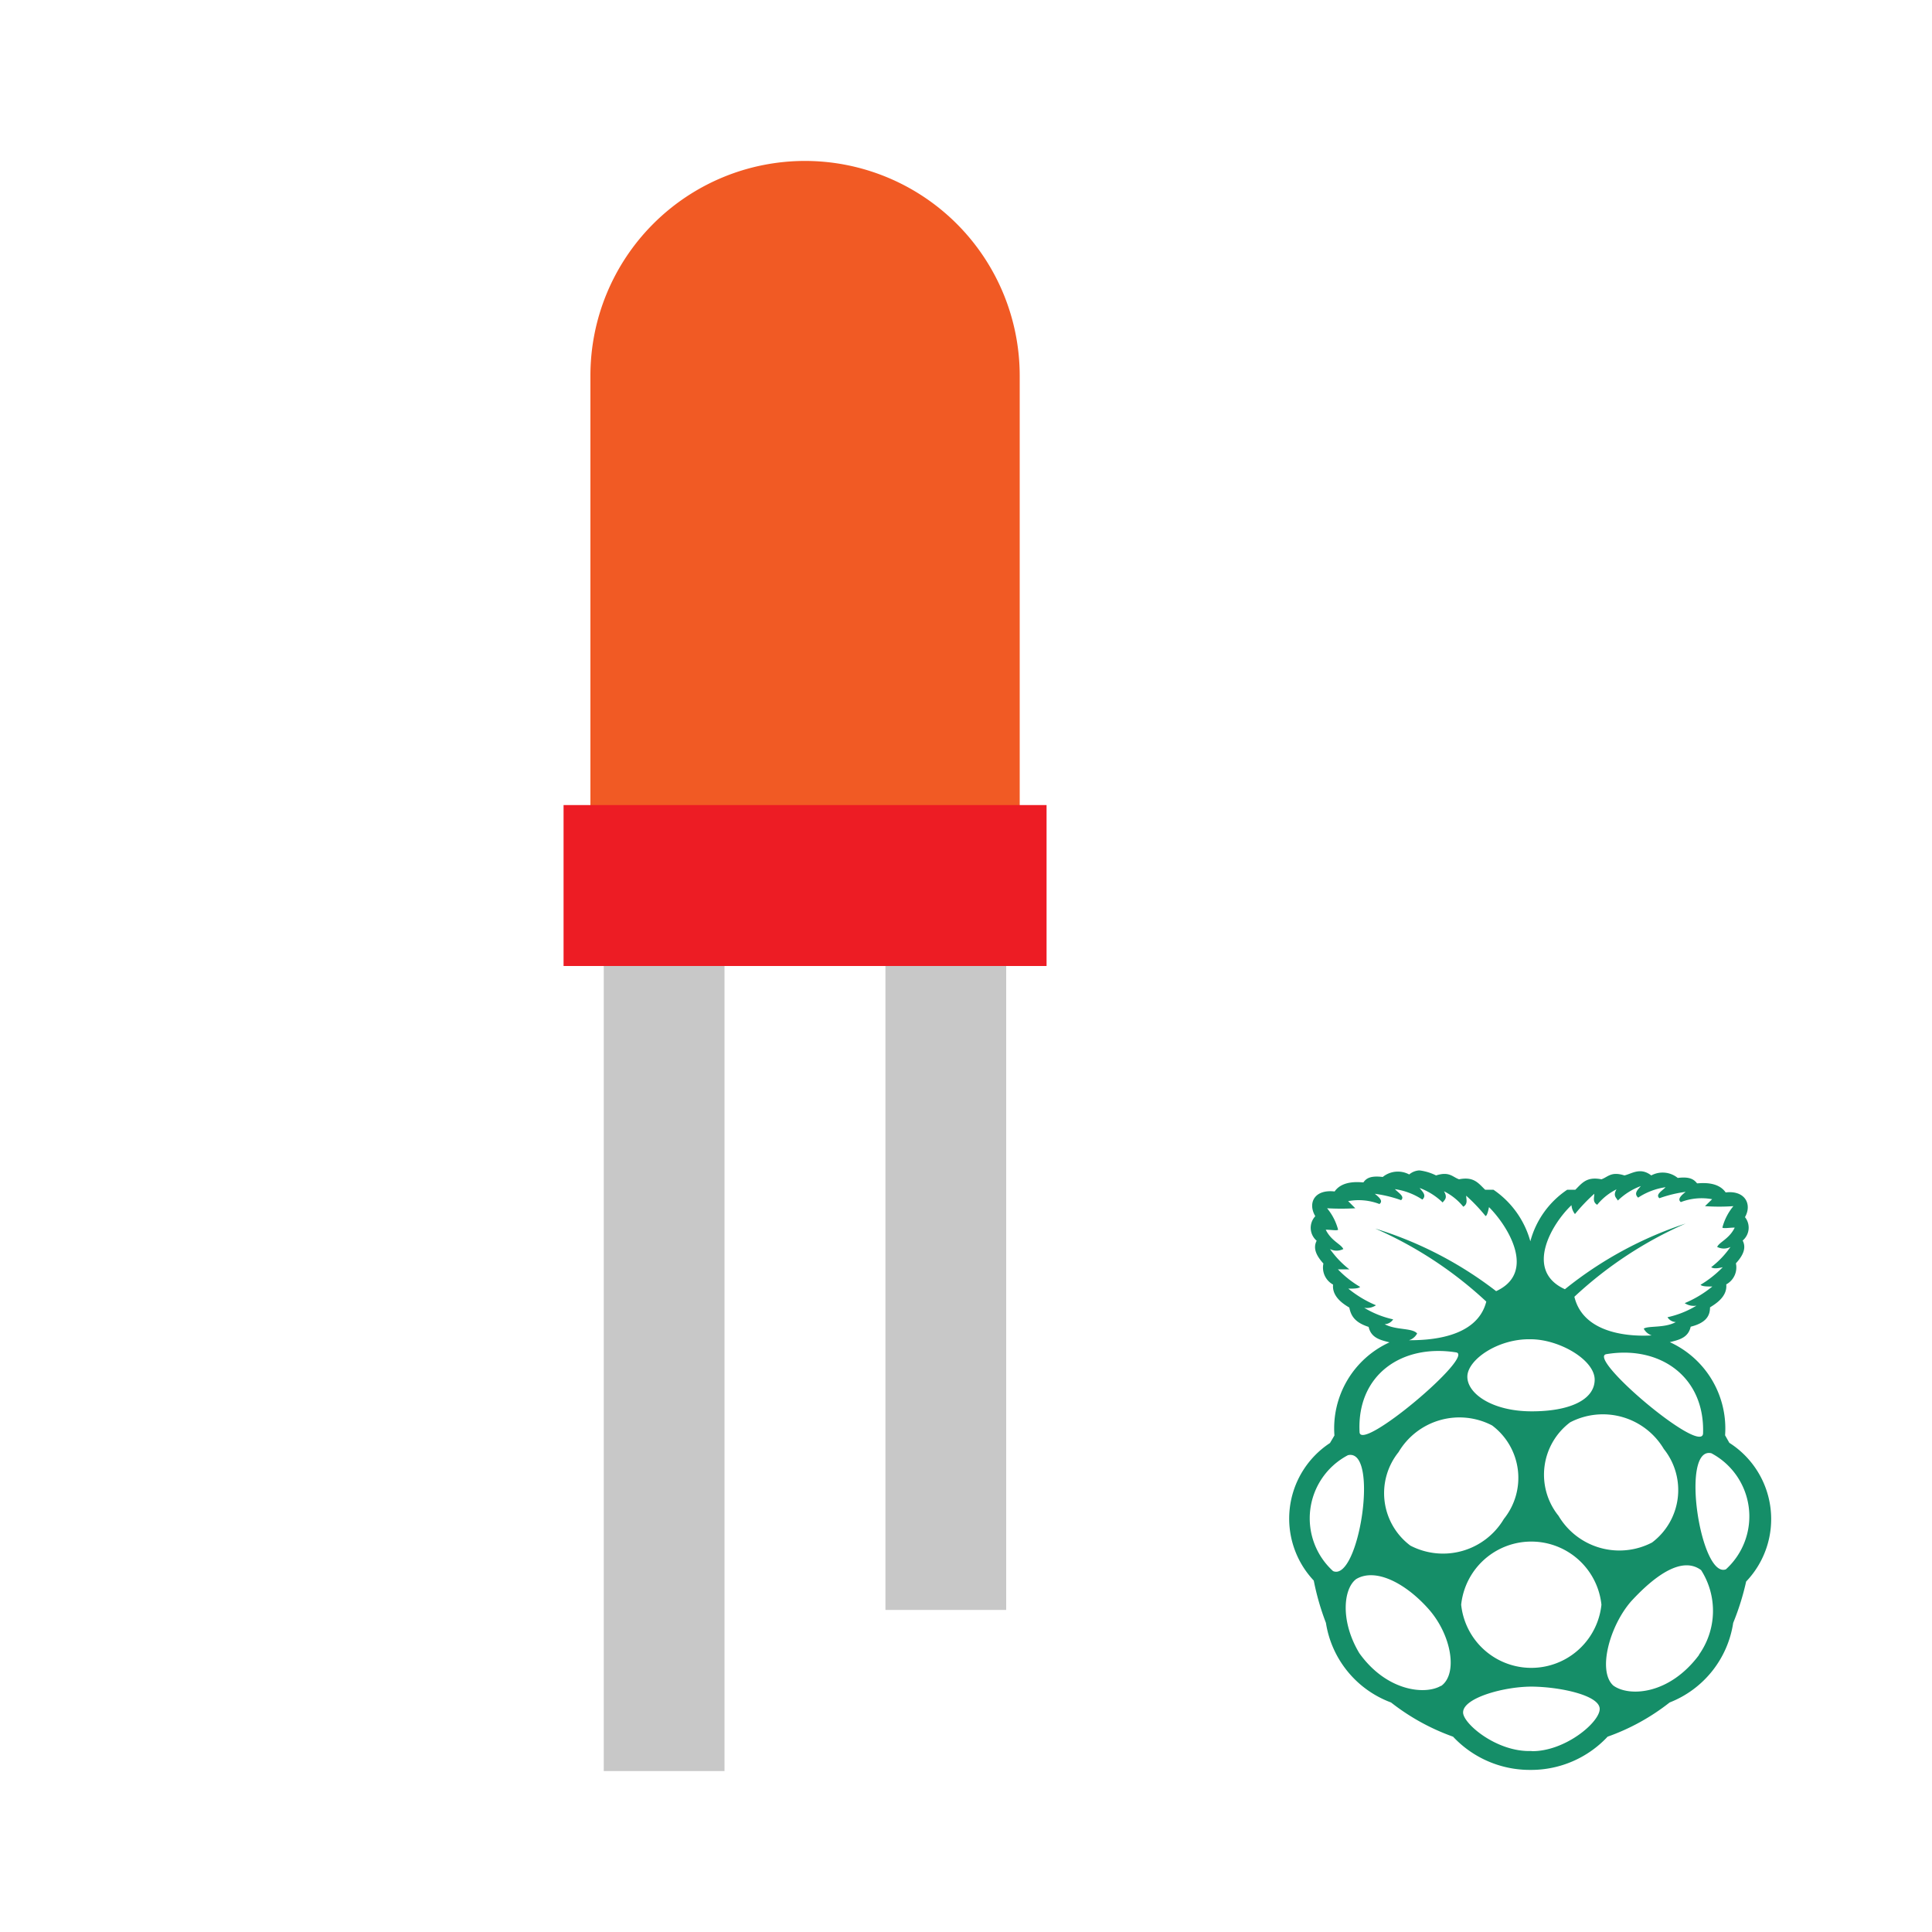 <svg xmlns="http://www.w3.org/2000/svg" viewBox="0 0 100 100"><defs><style>.cls-1{fill:#f15a24;}.cls-2{fill:#c8c8c8;}.cls-3{fill:#ed1c24;}.cls-4{fill:#158e68;}</style></defs><title>Simple Electronics Scratch Icon LED</title><g id="Layer_1" data-name="Layer 1"><path class="cls-1" d="M30.56,19.44V50H52.78V19.44A11.12,11.12,0,0,0,41.67,8.33h0A11.11,11.11,0,0,0,30.56,19.44Z"/><rect class="cls-2" x="31.25" y="50" width="6.25" height="41.67"/><rect class="cls-2" x="45.83" y="50" width="6.25" height="33.33"/><rect class="cls-3" x="29.17" y="41.67" width="25" height="8.33"/><path class="cls-4" d="M89.51,74.68l-.22-.39a4.91,4.91,0,0,0-2.86-4.82c.47-.12.95-.22,1.08-.8.8-.2,1-.57,1-1,.21-.14.91-.52.84-1.19a1,1,0,0,0,.5-1.09c.42-.46.53-.83.35-1.18A.87.87,0,0,0,90.32,63c.38-.67,0-1.4-1-1.28-.42-.61-1.34-.47-1.48-.47-.16-.2-.37-.36-1-.28a1.24,1.24,0,0,0-1.37-.13c-.57-.44-1-.09-1.39,0-.69-.22-.85.08-1.19.2-.76-.15-1,.19-1.35.54h-.42a4.66,4.66,0,0,0-1.91,2.67,4.76,4.76,0,0,0-1.91-2.67h-.43c-.36-.35-.59-.69-1.35-.54-.34-.12-.5-.42-1.19-.2a2.67,2.67,0,0,0-.86-.26h0a.88.88,0,0,0-.53.21,1.24,1.24,0,0,0-1.37.13c-.65-.08-.86.08-1,.28-.15,0-1.07-.14-1.49.47-1.06-.12-1.4.61-1,1.28a.88.88,0,0,0,.07,1.27c-.18.35-.07.72.35,1.18a1,1,0,0,0,.5,1.09c-.07.67.63,1.06.84,1.19.08.39.25.76,1,1,.13.58.62.68,1.08.8a4.89,4.89,0,0,0-2.85,4.82l-.23.39A4.68,4.68,0,0,0,68,81.81,13.15,13.15,0,0,0,68.63,84,5.26,5.26,0,0,0,72,88.12a11.4,11.4,0,0,0,3.21,1.77,5.44,5.44,0,0,0,4,1.72h.06a5.42,5.42,0,0,0,3.94-1.72,11.26,11.26,0,0,0,3.21-1.77A5.27,5.27,0,0,0,89.71,84a13.18,13.18,0,0,0,.67-2.14A4.68,4.68,0,0,0,89.51,74.68Zm-1.36-.48c-.09,1.13-6.07-3.94-5-4.11C85.91,69.63,88.25,71.25,88.15,74.2Zm-2.64,5.64a3.66,3.66,0,0,1-4.84-1.38,3.39,3.39,0,0,1,.6-4.84A3.67,3.67,0,0,1,86.12,75,3.4,3.4,0,0,1,85.51,79.84ZM81.34,62.38a.84.84,0,0,0,.18.46,9.2,9.2,0,0,1,1-1.05c0,.2-.1.42.15.57a3,3,0,0,1,1-.8c-.2.34,0,.44.07.58a3.39,3.39,0,0,1,1.19-.75c-.16.19-.38.38-.14.6a3.47,3.47,0,0,1,1.42-.54c-.18.19-.54.38-.32.57a6.61,6.61,0,0,1,1.36-.33c-.24.19-.44.38-.25.53a3,3,0,0,1,1.62-.15l-.37.36a10.46,10.46,0,0,0,1.47,0,2.88,2.88,0,0,0-.57,1.11c.06.06.36,0,.64,0-.29.59-.79.74-.91,1a.75.75,0,0,0,.69,0,4.66,4.66,0,0,1-1,1.05c.09.06.24.09.6,0a5.63,5.63,0,0,1-1.15.91c.08.09.35.09.61.09a5.79,5.79,0,0,1-1.43.86.85.85,0,0,0,.61.13,4.94,4.94,0,0,1-1.5.6.53.53,0,0,0,.43.25c-.58.32-1.42.18-1.66.34a.73.73,0,0,0,.41.35c-.94.06-3.52,0-4-2a20.49,20.49,0,0,1,5.76-3.79A19.85,19.85,0,0,0,81,66.73C78.88,65.77,80.32,63.34,81.34,62.38Zm-2.11,6.94h0c1.48,0,3.32,1.07,3.31,2.1s-1.29,1.64-3.3,1.63-3.3-.92-3.29-1.8S77.55,69.28,79.23,69.32Zm-7.56-.78a.55.55,0,0,0,.44-.25,4.94,4.94,0,0,1-1.5-.6.85.85,0,0,0,.61-.13,5.79,5.79,0,0,1-1.43-.86c.25,0,.53,0,.61-.09a5.37,5.37,0,0,1-1.15-.91c.36,0,.51,0,.59,0a4.84,4.84,0,0,1-1-1.05.75.75,0,0,0,.69,0c-.12-.26-.62-.41-.91-1,.28,0,.58.06.64,0a2.88,2.88,0,0,0-.57-1.11,13.24,13.24,0,0,0,1.46,0l-.37-.37a3,3,0,0,1,1.62.15c.2-.15,0-.34-.24-.53a6.61,6.61,0,0,1,1.36.33c.21-.19-.14-.38-.32-.57a3.47,3.47,0,0,1,1.42.54c.24-.22,0-.41-.14-.6a3.39,3.39,0,0,1,1.19.75c.11-.14.27-.24.07-.58a3,3,0,0,1,1,.8c.25-.15.15-.37.15-.57a9.2,9.2,0,0,1,1,1.05c.07,0,.13-.21.18-.46,1,1,2.46,3.39.37,4.35a19.68,19.68,0,0,0-6.26-3.24,20.52,20.52,0,0,1,5.75,3.78c-.49,1.93-3.07,2-4,2a.72.72,0,0,0,.42-.35C73.1,68.72,72.26,68.86,71.67,68.54ZM75.37,70c1,.17-5,5.24-5,4.11C70.23,71.16,72.56,69.55,75.37,70ZM69,81.32a3.69,3.69,0,0,1,.77-6C71.41,74.94,70.34,81.89,69,81.32Zm5.58,5.94c-.82.48-2.81.28-4.22-1.69-1-1.66-.83-3.35-.16-3.84,1-.59,2.55.21,3.74,1.55S75.47,86.63,74.6,87.26ZM73,80a3.39,3.39,0,0,1-.61-4.84,3.66,3.66,0,0,1,4.84-1.38,3.39,3.39,0,0,1,.61,4.84A3.66,3.66,0,0,1,73,80Zm6.28,10.63c-1.8.08-3.57-1.43-3.55-2,0-.76,2.2-1.36,3.65-1.33s3.41.46,3.42,1.15S81,90.67,79.26,90.64Zm3.61-7.57a3.65,3.65,0,0,1-7.26,0v0a3.65,3.65,0,0,1,7.26,0Zm5.06,2.59c-1.56,2.1-3.66,2.18-4.45,1.59-.82-.75-.19-3.08.93-4.36h0c1.29-1.4,2.66-2.33,3.62-1.61A3.92,3.92,0,0,1,87.93,85.66Zm1.4-4.43c-1.32.57-2.4-6.38-.77-6A3.7,3.7,0,0,1,89.33,81.23Z"/><polygon class="cls-4" points="71.18 63.48 71.19 63.49 71.18 63.48 71.18 63.48"/><polygon class="cls-4" points="87.23 63.48 87.23 63.48 87.24 63.48 87.23 63.48"/></g></svg>